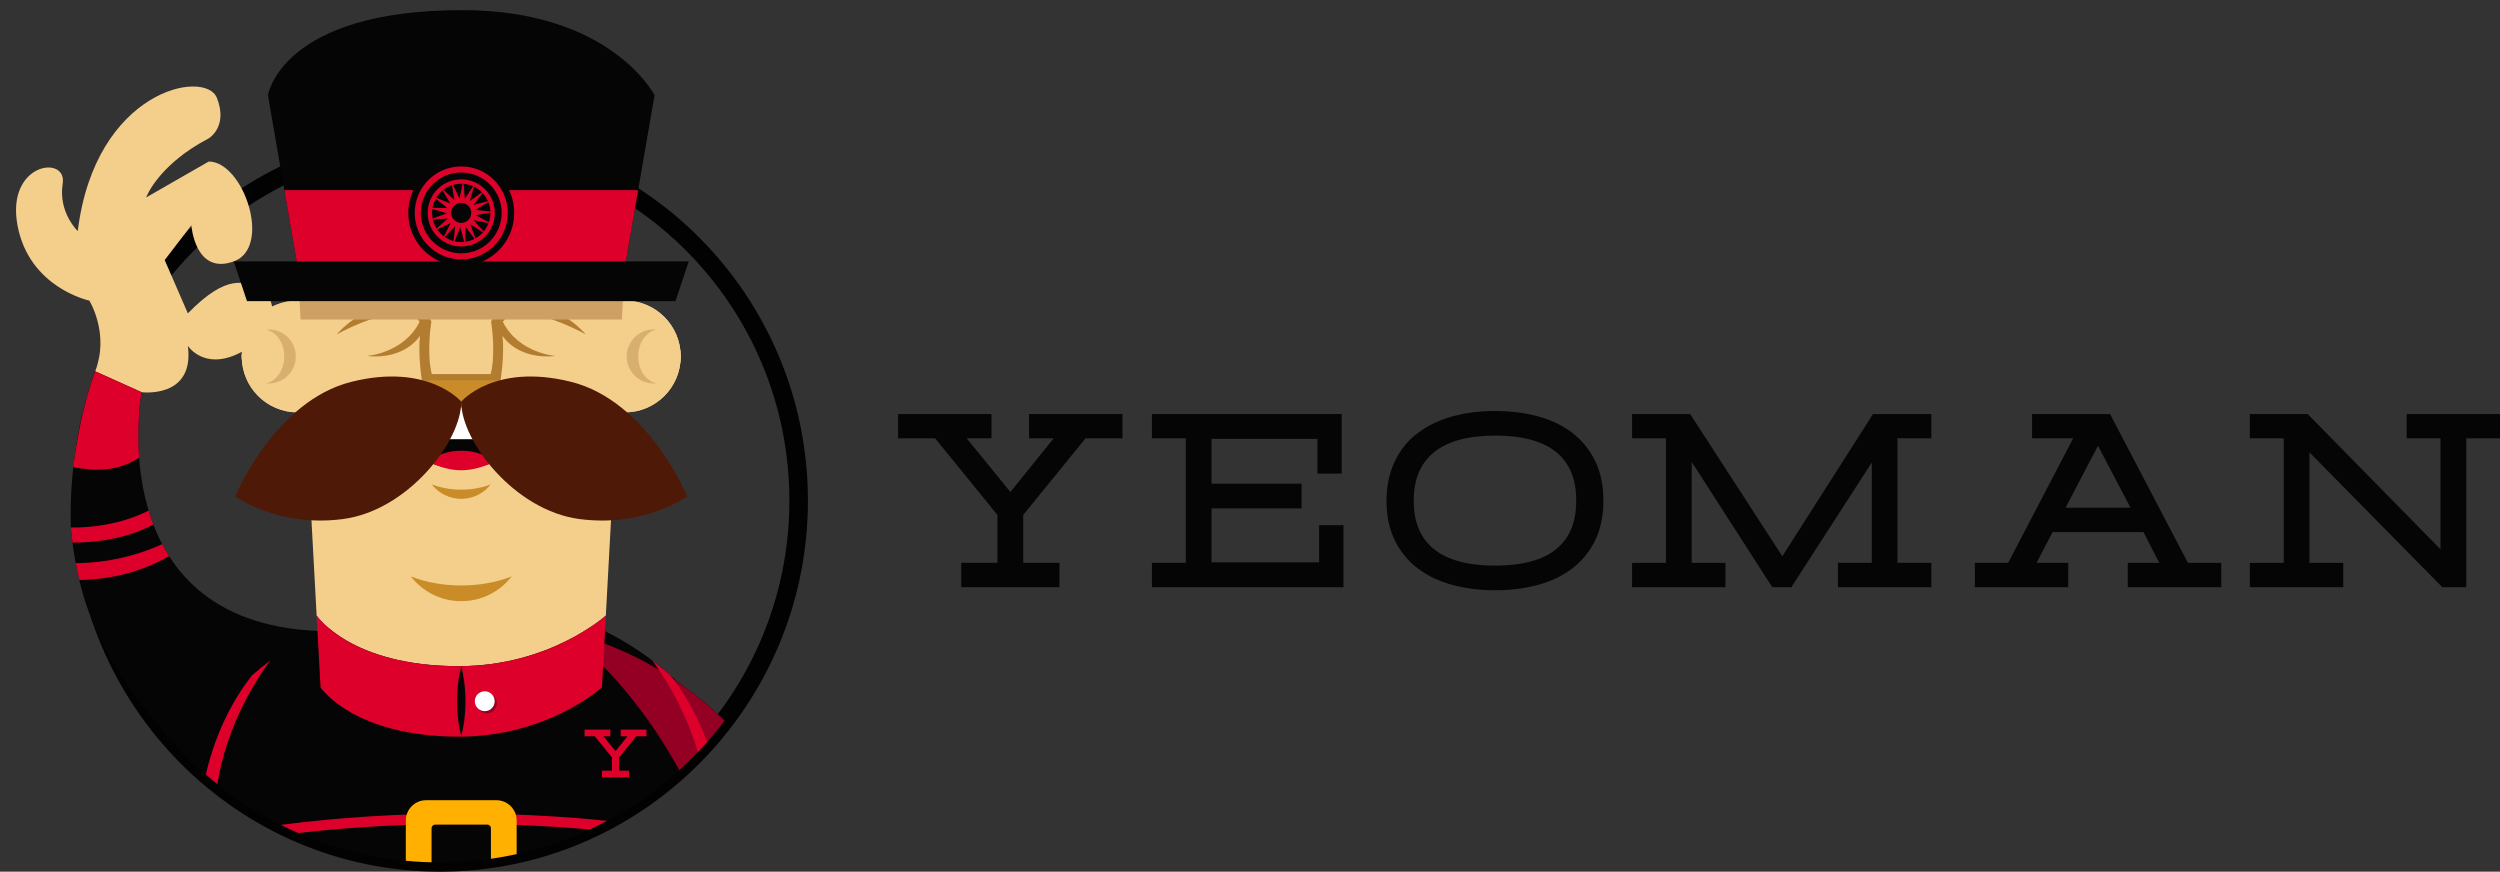 <svg xmlns="http://www.w3.org/2000/svg" xmlns:xlink="http://www.w3.org/1999/xlink" width="674.05" height="235.019"><rect width="100%" height="100%" fill="#333333" stroke="none"/><defs><path id="a" d="M387.441-281.275v-.256l5.641-28.21s-12.537-28.837-54.537-25.389c-42.002 3.448-47.33 13.165-54.226 24.762l4.074 18.493-7.836 5.015s-2.821-8.463-7.209-8.776c0 0 6.582-9.403 1.881-15.985-4.702-6.583-29.777-5.956-39.494 27.269 0 0-1.253-10.03-5.328-10.03s-19.12 5.329-15.045 21c4.074 15.672 18.18 20.374 22.881 22.254 0 0 2.193 2.821 1.254 6.582-.494 1.975-11.868 37.133-2.368 69.633 7.095 24.27 29.774 45.357 29.774 45.357 17.322 16.523 40.693 26.658 66.413 26.658 53.395 0 96.688-43.67 96.688-97.545-.001-33.635-16.883-63.297-42.563-80.832z"/></defs><clipPath id="b"><use xlink:href="#a" overflow="visible"/></clipPath><g clip-path="url(#b)"><ellipse fill="#D1D1D1" cx="339.029" cy="33.125" rx="89.265" ry="7.443"/><path d="M258.488-76.548l76.568 98.746s2.994 1.07 4.277-.428v-98.318h-80.845zm76.568 98.746l-15.398 10.052v2.139h19.891l-.215-12.619c-.001 0-2.137-2.352-4.278.428zm84.514-98.746l-76.57 98.746s-2.992 1.07-4.277-.428v-98.318h80.847zm-76.57 98.746l15.4 10.053v2.139h-19.891l.213-12.619c0-.001 2.139-2.353 4.278.427z" fill="#050505"/><path fill="#191919" d="M339.027 21.465c.447-5.318.717-12.174.717-19.658s-.27-14.338-.717-19.66c-.445 5.322-.713 12.176-.713 19.66s.268 14.34.713 19.658z"/></g><g fill="#050505"><path d="M277.458 118.176h6.648l-11.687 14.47-11.784-14.47h6.691v-6.541h-25.176v6.541h9.977l16.804 20.663v12.912h-9.762v6.561h26.481v-6.561h-9.769v-12.912l16.81-20.663h9.945v-6.541h-25.178zm78.196 33.447h-28.995v-14.554h24.272v-6.667h-24.272v-12.069h28.549v9.356h6.536v-16.054h-51.161v6.541h9.131v33.575h-9.131v6.561h51.639v-16.713h-6.568zm69.33-16.649c0 5.776-1.736 10.035-5.316 13.012-3.605 2.999-9.164 4.52-16.514 4.52-7.371 0-12.963-1.523-16.617-4.522-3.615-2.974-5.367-7.232-5.367-13.009 0-5.715 1.758-9.954 5.375-12.96 3.652-3.034 9.24-4.57 16.609-4.57 7.355 0 12.91 1.521 16.512 4.515 3.582 2.983 5.318 7.242 5.318 13.014m-1.25-18.414c-2.627-1.966-5.758-3.435-9.291-4.367-3.484-.916-7.287-1.382-11.289-1.382-2.664 0-5.264.199-7.717.604-2.473.411-4.814 1.048-6.973 1.895-2.193.873-4.195 1.966-5.953 3.256-1.803 1.309-3.371 2.899-4.656 4.721-1.275 1.817-2.273 3.883-2.967 6.141-.699 2.26-1.053 4.796-1.053 7.547 0 4.134.768 7.777 2.285 10.829 1.518 3.044 3.646 5.595 6.33 7.589 2.625 1.958 5.771 3.427 9.352 4.36 3.498.923 7.32 1.389 11.352 1.389 4.012 0 7.811-.466 11.289-1.389 3.555-.934 6.682-2.404 9.291-4.36 2.658-1.994 4.777-4.545 6.291-7.592 1.52-3.041 2.287-6.688 2.287-10.826 0-4.143-.768-7.783-2.287-10.827-1.514-3.04-3.633-5.594-6.291-7.588"/><path d="M480.55 149.977l-24.851-38.34h-15.657v6.536h9.131v33.578h-9.131v6.561h25.176v-6.561h-9.099v-27.206l21.714 33.767h5.159l21.683-33.617v27.056h-9.127v6.561h25.176v-6.561h-9.133v-33.578h9.133v-6.536h-15.724zm76.367-13.085l8.738-16.718 8.771 16.718h-17.509zm11.995-25.255h-21.027v6.539h11.09l-17.535 33.575h-8.98v6.563h25.18v-6.563h-8.547l4.328-8.291h24.498l4.264 8.291h-8.498v6.563h25.209v-6.563h-8.984l-20.998-40.114zm79.964 0v6.539h9.131v29.924l-35.81-36.463h-15.598v6.539h9.131v33.575h-9.131v6.564h25.182v-6.564h-9.102v-29.785l35.809 36.349h6.469v-40.139h9.093v-6.539z"/></g><path fill="#020202" d="M118.648 235.019c-54.691 0-99.186-44.88-99.186-100.045 0-55.163 44.494-100.041 99.186-100.041s99.186 44.878 99.186 100.041c-.001 55.165-44.495 100.045-99.186 100.045zm0-195.086c-51.934 0-94.186 42.635-94.186 95.041 0 52.408 42.252 95.045 94.186 95.045 51.935 0 94.186-42.637 94.186-95.045-.001-52.406-42.251-95.041-94.186-95.041z"/><defs><path id="c" d="M172.771 54.14v-.256l5.643-28.209s-12.537-28.838-54.539-25.389c-42 3.447-47.328 13.164-54.225 24.762l4.074 18.492-7.836 5.016s-2.82-8.463-7.209-8.776c0 0 6.582-9.403 1.881-15.985s-29.777-5.956-39.494 27.27c0 0-1.252-10.03-5.328-10.03-4.074 0-19.119 5.329-15.045 21.001s18.18 20.373 22.881 22.254c0 0 2.193 2.82 1.254 6.582-.494 1.975-11.867 37.133-2.367 69.633 7.094 24.27 29.773 45.357 29.773 45.357 17.322 16.523 40.693 26.658 66.414 26.658 53.395 0 96.686-43.67 96.686-97.545-.001-33.637-16.881-63.299-42.563-80.835z"/></defs><clipPath id="d"><use xlink:href="#c" overflow="visible"/></clipPath><g clip-path="url(#d)"><path fill="#050505" d="M152.747 170.529s70.272 11.314 78.014 109.576c0 0-13.103 8.338-26.799 8.934-.001 0 1.191-75.631-51.215-118.51z"/><path fill="#DD002A" d="M193.838 231.99c.55 1.59 1.067 3.17 1.56 4.734 4.617-.469 14.965-1.93 24.133-6.082-.641-1.537-1.301-3.027-1.977-4.486-3.371 1.552-10.845 4.312-23.716 5.834z"/><circle fill="#F4CF8C" cx="80.256" cy="96.111" r="15.072"/><circle fill="#F4CF8C" cx="80.256" cy="96.111" r="15.072"/><path fill="#F4CF8C" d="M65.184 96.111c0 .463.024.92.065 1.372 1.074-.456 2.219-1.05 3.439-1.831 7.142-4.562 7.354-10.004 5.758-13.451-5.439 2.273-9.262 7.644-9.262 13.91z"/><circle fill="#F4CF8C" cx="72.47" cy="96.111" r="7.286"/><path fill="#D8AF6F" d="M72.47 88.826c-.297 0-.586.021-.872.057 2.84.432 5.042 3.5 5.042 7.229s-2.202 6.797-5.042 7.229c.286.034.575.057.872.057 4.022 0 7.285-3.262 7.285-7.285s-3.262-7.287-7.285-7.287z"/><path fill="#F4CF8C" d="M71.598 88.882c-.226-.035-.453-.057-.686-.057-3.164 0-5.729 3.262-5.729 7.285.001-3.728 2.803-6.796 6.415-7.228zm-6.414 7.229c0 4.023 2.564 7.285 5.729 7.285.232 0 .46-.022.686-.057-3.613-.431-6.415-3.5-6.415-7.228z"/><circle fill="#F4CF8C" cx="168.463" cy="96.111" r="15.073"/><circle fill="#F4CF8C" cx="168.463" cy="96.111" r="15.073"/><circle fill="#F4CF8C" cx="176.25" cy="96.111" r="7.286"/><path fill="#D8AF6F" d="M172.08 96.111c0-3.729 2.201-6.797 5.041-7.229-.285-.035-.576-.057-.871-.057-4.025 0-7.285 3.262-7.285 7.285s3.26 7.285 7.285 7.285c.295 0 .586-.022.871-.057-2.84-.43-5.041-3.499-5.041-7.227z"/><path fill="#F4CF8C" d="M183.537 96.111c0-4.023-2.566-7.285-5.729-7.285-.234 0-.462.021-.688.057 3.614.431 6.417 3.499 6.417 7.228zm-6.416 7.228c.226.034.453.057.688.057 3.162 0 5.729-3.262 5.729-7.285-.001 3.728-2.804 6.797-6.417 7.228zm-138.969 2.401s14.375 1.876 12.5-12.499c0 0 5 7.812 16.25.624 11.25-7.187 5.312-16.562 2.188-16.873-3.125-.313-7.5-3.752-18.438 7.499l-6.25-14.374 7.188-9.376s.987 13.542 11.432 9.739c10.443-3.801 2.631-26.927-6.744-26.927l-16.876 9.687s3.125-8.748 16.875-15.936c0 0 5.312-3.125 2.188-10.938s-32.812-2.188-37.5 35.937c0 0-5.312-5-4.062-12.812s-15.314-5.625-12.189 11.25c3.125 16.876 19.376 20.311 19.376 20.311s5.517 8.927 1.562 19.062c0 .001 6.25 7.814 12.5 5.626zm28.75-11.875c11.25-7.187 5.312-16.562 2.188-16.873-1.921-.193-4.318-1.562-8.418.023l3.683 7.585s-.757 10.849-12.866 8.073c0 0-.128.427-.444 1.076 1.371 1.61 6.409 6.153 15.857.116zm-16.145.433c-1.873 3.359-8.365 9.812-23.969 1.768-.297 1.406-.578 2.656-1.137 4.049 0 0 6.25 7.813 12.5 5.625.001 0 13.647 1.774 12.606-11.442zm.832-33.557s.987 13.542 11.432 9.739c4.27-1.555 5.487-6.34 4.794-11.455-2.606 2.697-10.653 9.541-13.805-4.954l-14.382 16.652-11.354 6.56 14.129-3.532 8.248 10.74-6.25-14.374 7.188-9.376zm-9.835-11.563c2.327-3.201 6.708-7.79 14.522-11.874 0 0 5.312-3.125 2.188-10.938-.054-.135-.117-.264-.186-.389-.742 2.363-2.189 5.18-5.025 7.152-5.803 4.037-26.492 18.417-19.932 40.115.001.002-2.654-13.424 8.433-24.066zm-21.086 12.819c-1.098-1.19-4.837-5.815-3.767-12.506.494-3.086-1.795-4.604-4.549-4.28-.49 8.401.668 25.426 17.184 30.306.001-.001-6.255-2.974-8.868-13.52z"/><path fill="#050505" d="M25.652 100.115l12.5 5.625s-11.25 61.875 47.5 64.375c0 0 .414 39.797-35.836 39.174 0 0-47.91-38.057-24.164-109.174z"/><path fill="#DD002A" d="M40.626 139.4c-.191-.566-.371-1.135-.543-1.703l-.01-.033c-2.777 1.439-10.247 4.67-20.959 4.564.049 1.381.13 2.736.232 4.076 5.38.016 14.254-.711 21.997-4.887l-.016-.043c-.223-.584-.431-1.17-.63-1.758l-.071-.216zm3.961 8.865c-.295-.514-.579-1.031-.853-1.553l-.004-.006c-3.2 1.516-12.116 5.143-23.808 5.152.204 1.537.443 3.045.712 4.523 6.36.006 15.767-1.123 24.961-6.447l-.026-.043c-.322-.506-.63-1.018-.928-1.533l-.054-.093zm-18.935-48.15c-3.394 9.298-4.824 17.829-5.949 25.83 5.943 1.146 11.942 1.254 17.811-2.539-.748-10.02.639-17.666.639-17.666l-12.501-5.625z"/><path fill="#050505" d="M159.607 168.544h-70.494c-75.036 32.951-57.567 157.219-57.567 157.219h93.299v-56.826l5.161 56.826h87.168c-.001 0 17.469-124.267-57.567-157.219z"/><path fill="#930023" d="M222.833 284.201c-1.055-26.695-6.416-61.053-24.402-86.768-21.543-23.008-45.685-26.904-45.685-26.904 52.406 42.879 51.215 118.51 51.215 118.51 7.006-.305 13.851-2.635 18.872-4.838z"/><path fill="#DD002A" d="M34.581 245.972c-.243 1.143-.476 2.287-.696 3.428 20.736-7.637 53.545-12.57 90.476-12.57 36.932 0 69.739 4.934 90.476 12.57-.221-1.141-.453-2.285-.697-3.428-20.77-7.494-53.258-12.318-89.778-12.318s-69.011 4.824-89.781 12.318zm4.108-15.693c-.324 1.027-.638 2.059-.94 3.088 20.826-6.865 51.896-11.225 86.611-11.225s65.784 4.359 86.61 11.225c-.301-1.029-.615-2.061-.939-3.088-20.816-6.689-51.479-10.918-85.671-10.918-34.194 0-64.855 4.228-85.671 10.918zm29.166-48.094c-16.068 20.713-14.336 45.91-14.336 45.91l4.368-1.984c-1.374-21.98 8.659-39.393 14.97-48.037-1.733 1.314-3.4 2.685-5.002 4.111zm108.008-4.111c6.311 8.645 16.344 26.057 14.971 48.037l4.366 1.984s1.733-25.197-14.335-45.908c-1.601-1.428-3.268-2.799-5.002-4.113z"/><path fill="#F4CF8C" d="M163.347 165.955s-14.984 13.652-39.624 13.652c-29.302 0-38.351-13.652-38.351-13.652l-5.187-95.475h88.35l-5.188 95.475zm0 0s-14.984 13.652-39.624 13.652c-29.302 0-38.351-13.652-38.351-13.652l-5.187-95.475h88.35l-5.188 95.475zm0 0s-14.984 13.652-39.624 13.652c-29.302 0-38.351-13.652-38.351-13.652l-5.187-95.475h88.35l-5.188 95.475z"/><path fill="#B27D30" d="M135.577 86.757l2.183-2.777s7.94-.398 20.149 6.152c0 0-8.835-10.918-22.136-7.246l.398-2.382-3.771 6.154s1.389 8.237-.099 14.193h-15.882c-1.49-5.956-.1-14.193-.1-14.193l-3.771-6.154.396 2.382c-13.299-3.672-22.133 7.246-22.133 7.246 12.208-6.551 20.148-6.152 20.148-6.152l2.184 2.777c-4.269 8.536-14.293 9.23-14.293 9.23 10.521 1.093 14.393-5.458 14.393-5.458-.596 5.161.496 11.956.496 11.956l10.57 7.448.05-.05.05.05 10.57-7.448s1.092-6.795.496-11.956c0 0 3.871 6.551 14.393 5.458.001.001-10.025-.694-14.291-9.23z"/><ellipse fill="#050505" cx="124.36" cy="117.675" rx="14.491" ry="8.686"/><path fill="#DD002A" d="M124.36 126.796c3.279 0 6.303-1.088 8.731-2.189-1.701-1.84-4.974-3.088-8.731-3.088-3.759 0-7.03 1.248-8.731 3.088 2.427 1.101 5.452 2.189 8.731 2.189z"/><path fill="#fff" d="M124.36 108.991c-8.003 0-14.491 3.889-14.491 8.685 0 .251.021.498.057.745h28.869c.035-.247.057-.494.057-.745-.001-4.797-6.489-8.685-14.492-8.685z"/><path fill="#C98C28" d="M124.36 132.017c-2.94 0-5.676-.525-7.96-1.428 1.83 2.373 4.711 3.91 7.96 3.91s6.129-1.537 7.96-3.91c-2.283.903-5.02 1.428-7.96 1.428zm0 25.834c-5.024 0-9.696-.9-13.599-2.443 3.13 4.055 8.049 6.678 13.599 6.678s10.468-2.623 13.598-6.678c-3.904 1.543-8.576 2.443-13.598 2.443z"/><path fill="#CEA063" d="M81.037 86.16h86.645l.853-15.68h-88.35z"/><path fill="#050505" d="M168.728 70.48l7.752-44.809s-11.689-22.943-51.863-22.943c-48.834 0-52.377 22.943-52.377 22.943l7.751 44.809h88.737z"/><path fill="#DD002A" d="M76.667 51.263l3.324 19.217h88.739l3.323-19.217z"/><path fill="#050505" d="M182.126 81.199h-115.533l-3.572-10.719h122.678z"/><circle fill="#050505" cx="124.36" cy="57.406" r="14.286"/><path fill="#DD002A" d="M124.36 69.944c-6.915 0-12.54-5.624-12.54-12.534 0-6.916 5.625-12.541 12.54-12.541s12.54 5.625 12.54 12.541c0 6.91-5.625 12.534-12.54 12.534zm0-23.437c-6.011 0-10.901 4.891-10.901 10.902 0 6.008 4.891 10.895 10.901 10.895s10.901-4.887 10.901-10.895c0-6.011-4.89-10.902-10.901-10.902zm0 19.95c-4.991 0-9.053-4.059-9.053-9.049 0-4.991 4.062-9.053 9.053-9.053s9.053 4.062 9.053 9.053c0 4.99-4.062 9.049-9.053 9.049zm0-16.918c-4.339 0-7.87 3.53-7.87 7.869 0 4.337 3.531 7.865 7.87 7.865s7.869-3.528 7.869-7.865c0-4.339-3.53-7.869-7.869-7.869zm2.265 4.693l4.118-2.973-3.124 4.004 4.913-1.285-4.361 2.605 5.046.578-5.007.856 4.498 2.36-4.978-1.012 3.34 3.826-4.274-2.742 1.732 4.774-2.997-4.1-.11 5.077-1.312-4.908-1.936 4.698.549-5.051-3.502 3.679 2.334-4.509-4.595 2.166 3.81-3.363-5.066.36 4.763-1.759-4.853-1.496 5.078.08-3.986-3.147 4.707 1.911-2.581-4.375 3.7 3.48-.827-5.011 2.192 4.582 1.041-4.972.389 5.063 2.765-4.258z"/><path fill="#050505" d="M127.065 57.408c0 1.49-1.212 2.703-2.706 2.703-1.492 0-2.704-1.213-2.704-2.703 0-1.496 1.212-2.706 2.704-2.706 1.494 0 2.706 1.21 2.706 2.706z"/><path fill="#DD002A" d="M123.723 179.607c-29.288 0-38.342-13.639-38.351-13.652l1.053 19.381s8.804 13.283 37.315 13.283c23.973 0 38.552-13.283 38.552-13.283l1.054-19.381c-.016.015-14.997 13.652-39.623 13.652z"/><path fill="#050505" d="M124.358 198.369c.714-2.52 1.146-5.764 1.146-9.305s-.432-6.785-1.146-9.305c-.712 2.52-1.143 5.764-1.143 9.305s.431 6.785 1.143 9.305z"/><circle fill="#930023" cx="131.296" cy="189.66" r="2.68"/><circle fill="#fff" cx="130.7" cy="189.064" r="2.68"/><path fill="#FFB000" d="M133.843 215.753h-18.967c-3.01 0-5.458 2.449-5.458 5.459v13.494c0 3.01 2.448 5.459 5.458 5.459h18.967c3.01 0 5.457-2.449 5.457-5.459v-13.494c0-3.009-2.447-5.459-5.457-5.459zm-1.477 7.575v9.264c0 .553-.45 1.002-1 1.002h-14.011c-.553 0-1.001-.449-1.001-1.002v-9.264c0-.553.448-1.002 1.001-1.002h14.011c.55 0 1 .449 1 1.002z"/><path fill="#C98C28" d="M113.824 102.546l10.486 7.388.05-.05.05.05 10.486-7.388z"/><path d="M124.359 108.296s-8.834-10.521-29.578-5.359c-20.744 5.16-31.363 30.867-31.363 30.867s11.314 8.438 28.981 6.154c17.667-2.281 32.059-21.141 31.96-31.662zm.001 0s8.833-10.521 29.577-5.359c20.744 5.16 31.365 30.867 31.365 30.867s-11.314 8.438-28.982 6.154c-17.668-2.281-32.059-21.141-31.96-31.662z" fill="#4F1907"/><path fill="#DD002A" d="M167.351 198.519h1.832l-3.221 3.992-3.251-3.992h1.845v-1.803h-6.941v1.803h2.75l4.635 5.699v3.561h-2.693v1.808h7.303v-1.808h-2.694v-3.561l4.634-5.699h2.742v-1.803h-6.941z"/></g></svg>